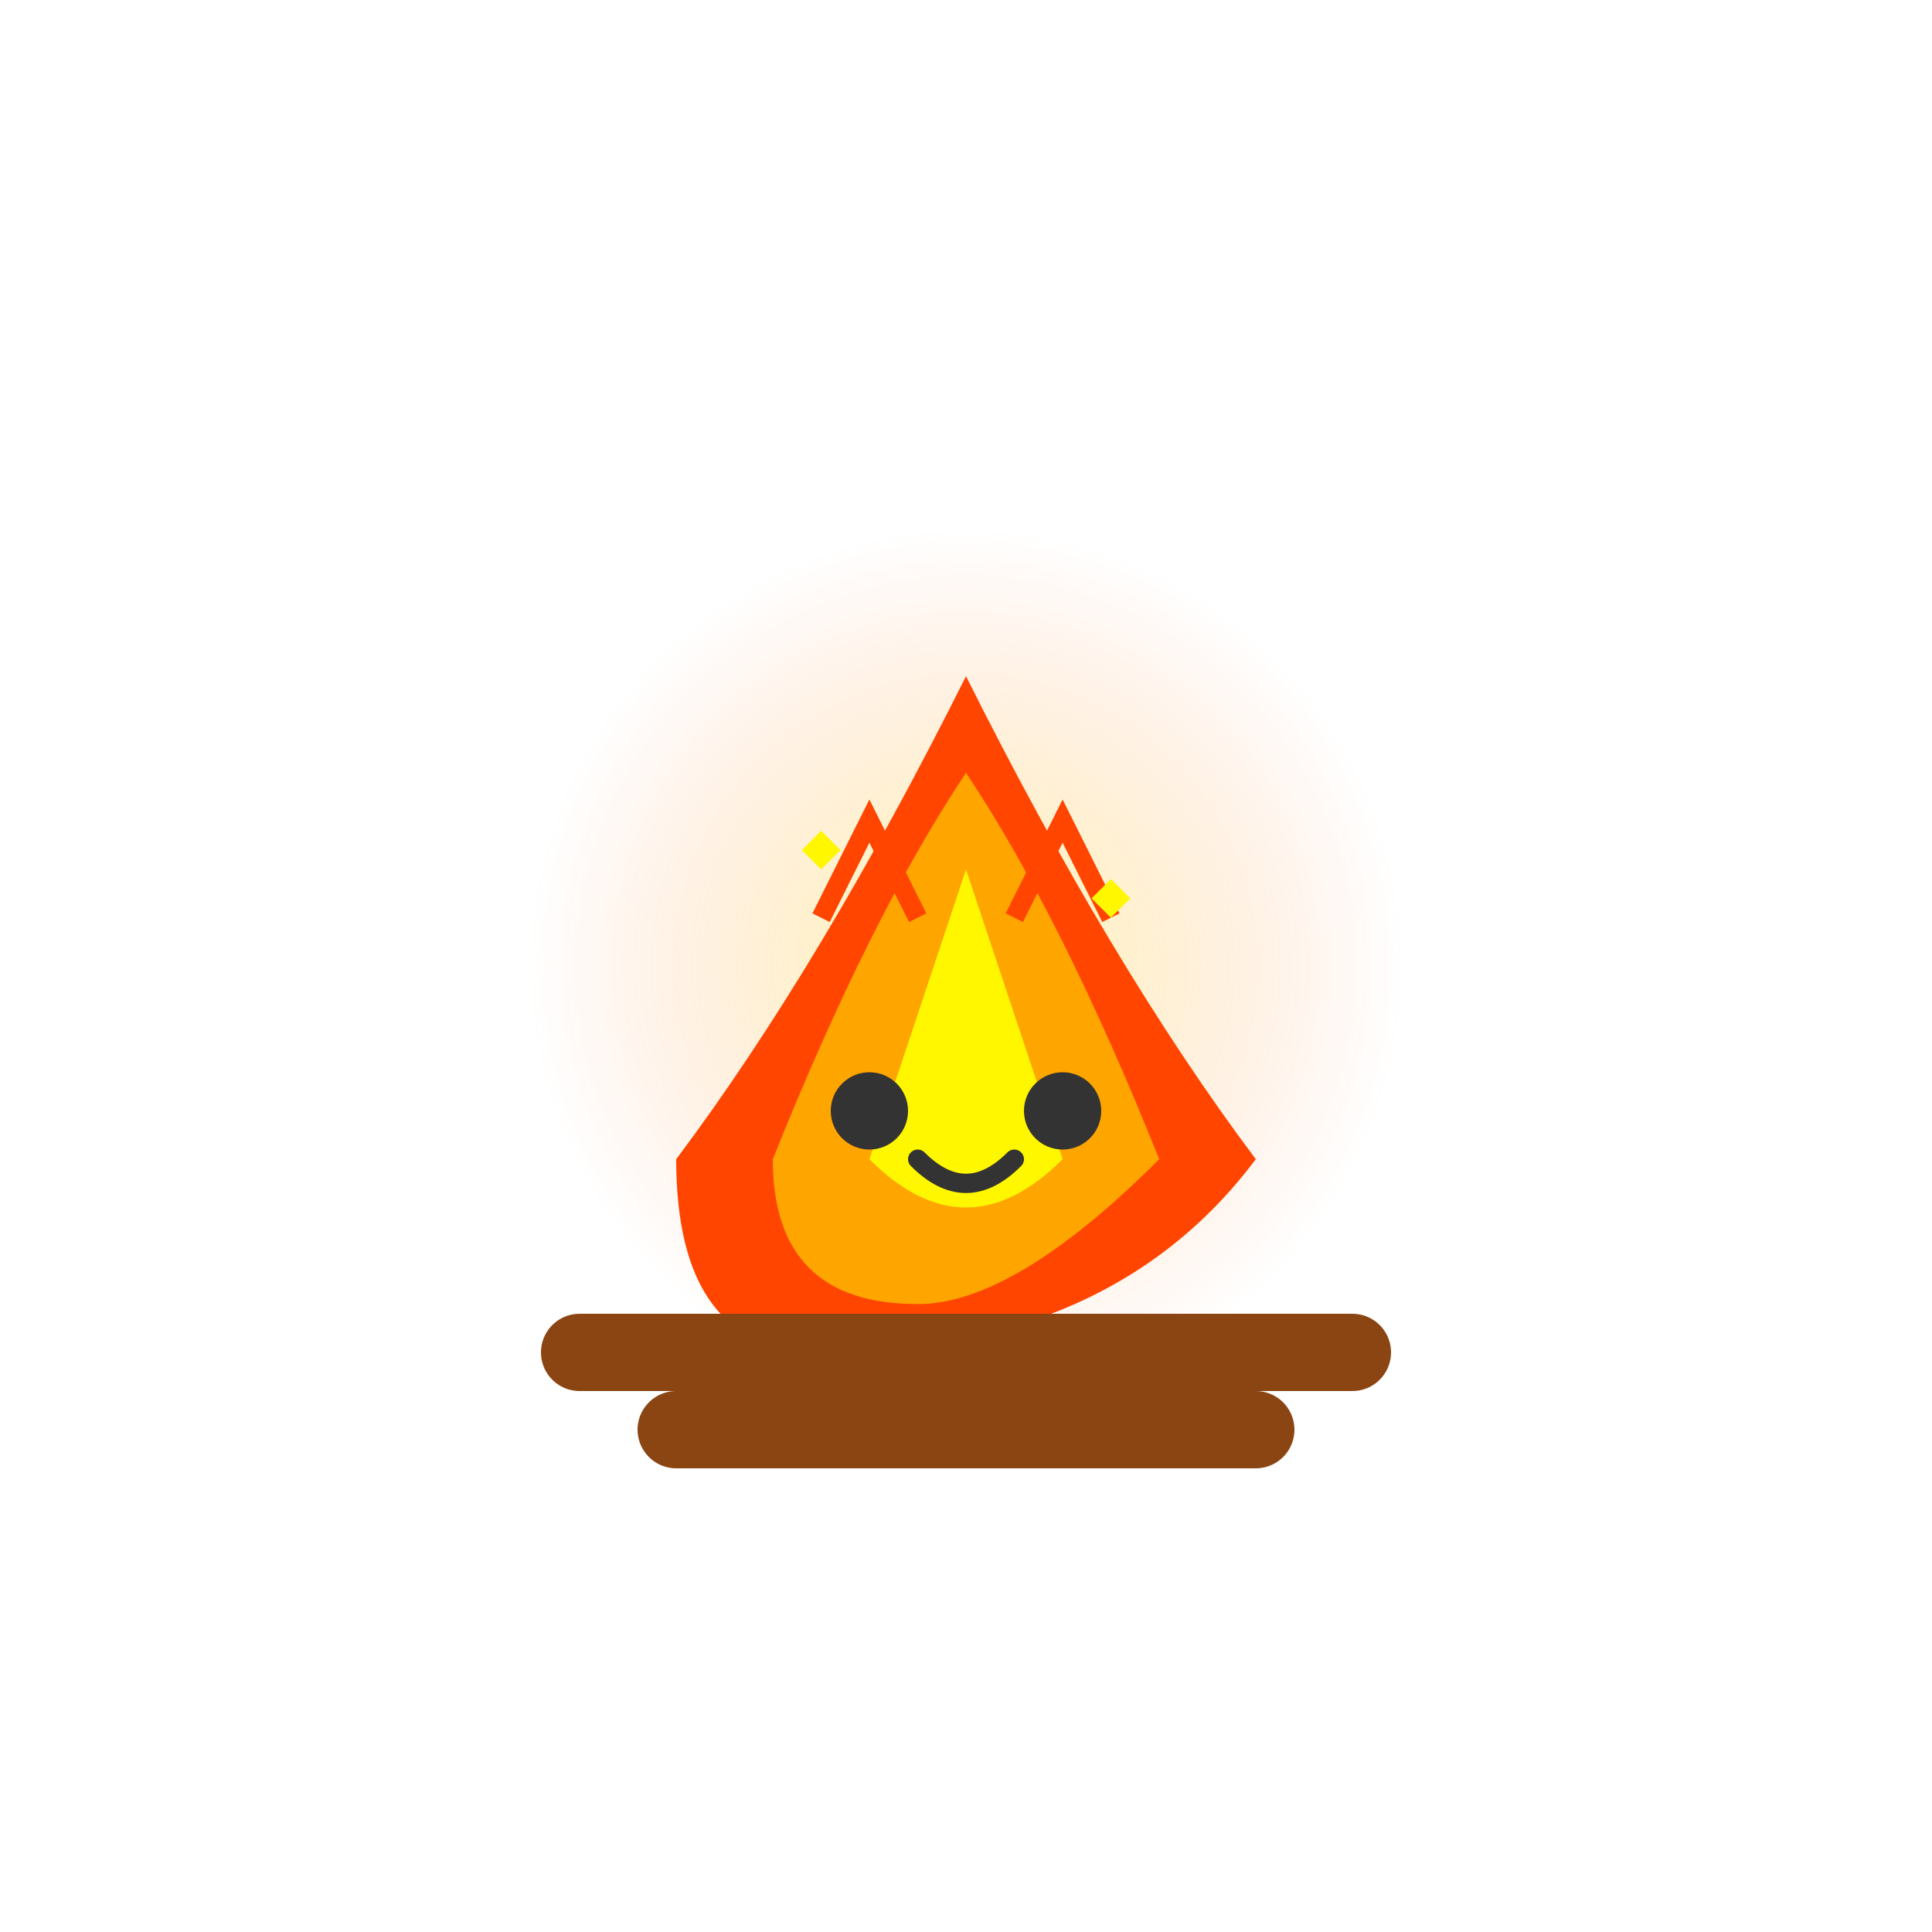 <svg xmlns="http://www.w3.org/2000/svg" viewBox="0 0 200 200">
  <!-- Glow effect -->
  <defs>
    <filter id="glow">
      <feGaussianBlur stdDeviation="2" result="coloredBlur"/>
      <feMerge>
        <feMergeNode in="coloredBlur"/>
        <feMergeNode in="SourceGraphic"/>
      </feMerge>
    </filter>
    
    <radialGradient id="fireGlow" cx="50%" cy="50%" r="50%" fx="50%" fy="50%">
      <stop offset="0%" style="stop-color:#fff700;stop-opacity:0.6"/>
      <stop offset="100%" style="stop-color:#ff4500;stop-opacity:0"/>
    </radialGradient>
  </defs>

  <!-- Glow circle -->
  <circle cx="100" cy="100" r="45" fill="url(#fireGlow)" opacity="0.5">
    <animate
      attributeName="r"
      values="45;48;45"
      dur="1s"
      repeatCount="indefinite"/>
  </circle>

  <!-- Main flame body - now with pointier peaks -->
  <path d="M70 120 Q85 100 100 70 Q115 100 130 120 Q115 140 85 140 Q70 140 70 120" 
    fill="#ff4500" 
    filter="url(#glow)">
    <animate
      attributeName="d"
      values="M70 120 Q85 100 100 70 Q115 100 130 120 Q115 140 85 140 Q70 140 70 120;
              M72 118 Q87 95 100 65 Q113 95 128 118 Q113 138 87 138 Q72 138 72 118;
              M70 120 Q85 100 100 70 Q115 100 130 120 Q115 140 85 140 Q70 140 70 120"
      dur="0.5s"
      repeatCount="indefinite"/>
  </path>

  <!-- Inner flame - sharper points -->
  <path d="M80 120 Q90 95 100 80 Q110 95 120 120 Q105 135 95 135 Q80 135 80 120" 
    fill="#ffa500">
    <animate
      attributeName="d"
      values="M80 120 Q90 95 100 80 Q110 95 120 120 Q105 135 95 135 Q80 135 80 120;
              M82 118 Q92 90 100 75 Q108 90 118 118 Q103 133 97 133 Q82 133 82 118;
              M80 120 Q90 95 100 80 Q110 95 120 120 Q105 135 95 135 Q80 135 80 120"
      dur="0.7s"
      repeatCount="indefinite"/>
  </path>

  <!-- Core - more angular -->
  <path d="M90 120 Q95 105 100 90 Q105 105 110 120 Q100 130 90 120" 
    fill="#fff700">
    <animate
      attributeName="d"
      values="M90 120 Q95 105 100 90 Q105 105 110 120 Q100 130 90 120;
              M92 118 Q97 100 100 85 Q103 100 108 118 Q100 128 92 118;
              M90 120 Q95 105 100 90 Q105 105 110 120 Q100 130 90 120"
      dur="0.3s"
      repeatCount="indefinite"/>
  </path>

  <!-- Small flame spikes -->
  <g>
    <path d="M95 85 L100 75 L105 85" 
      stroke="#ff4500" 
      fill="none" 
      stroke-width="2">
      <animate
        attributeName="d"
        values="M95 85 L100 75 L105 85;M95 83 L100 73 L105 83;M95 85 L100 75 L105 85"
        dur="0.5s"
        repeatCount="indefinite"/>
    </path>
    <path d="M85 95 L90 85 L95 95" 
      stroke="#ff4500" 
      fill="none" 
      stroke-width="2">
      <animate
        attributeName="d"
        values="M85 95 L90 85 L95 95;M85 93 L90 83 L95 93;M85 95 L90 85 L95 95"
        dur="0.6s"
        repeatCount="indefinite"/>
    </path>
    <path d="M105 95 L110 85 L115 95" 
      stroke="#ff4500" 
      fill="none" 
      stroke-width="2">
      <animate
        attributeName="d"
        values="M105 95 L110 85 L115 95;M105 93 L110 83 L115 93;M105 95 L110 85 L115 95"
        dur="0.4s"
        repeatCount="indefinite"/>
    </path>
  </g>

  <!-- Eyes -->
  <g transform="translate(0,5)">
    <circle cx="90" cy="110" r="4" fill="#333">
      <animate
        attributeName="cy"
        values="110;108;110"
        dur="2s"
        repeatCount="indefinite"/>
    </circle>
    <circle cx="110" cy="110" r="4" fill="#333">
      <animate
        attributeName="cy"
        values="110;108;110"
        dur="2s"
        repeatCount="indefinite"/>
    </circle>
  </g>

  <!-- Mouth -->
  <path d="M95 120 Q100 125 105 120" 
    fill="none" 
    stroke="#333" 
    stroke-width="2"
    stroke-linecap="round">
    <animate
      attributeName="d"
      values="M95 120 Q100 125 105 120;
              M95 122 Q100 127 105 122;
              M95 120 Q100 125 105 120"
      dur="1s"
      repeatCount="indefinite"/>
  </path>

  <!-- Wood logs -->
  <path d="M60 140 L140 140" 
    stroke="#8B4513" 
    stroke-width="8" 
    stroke-linecap="round"/>
  <path d="M70 148 L130 148" 
    stroke="#8B4513" 
    stroke-width="8" 
    stroke-linecap="round"/>

  <!-- More angular floating embers -->
  <path d="M85 90 L87 88 L85 86 L83 88 Z" fill="#fff700">
    <animate
      attributeName="transform"
      type="translate"
      values="0,0; 0,-20; 0,0"
      dur="2s"
      repeatCount="indefinite"/>
    <animate
      attributeName="opacity"
      values="1;0;1"
      dur="2s"
      repeatCount="indefinite"/>
  </path>
  <path d="M115 95 L117 93 L115 91 L113 93 Z" fill="#fff700">
    <animate
      attributeName="transform"
      type="translate"
      values="0,0; 0,-20; 0,0"
      dur="1.5s"
      repeatCount="indefinite"/>
    <animate
      attributeName="opacity"
      values="1;0;1"
      dur="1.5s"
      repeatCount="indefinite"/>
  </path>
</svg>

